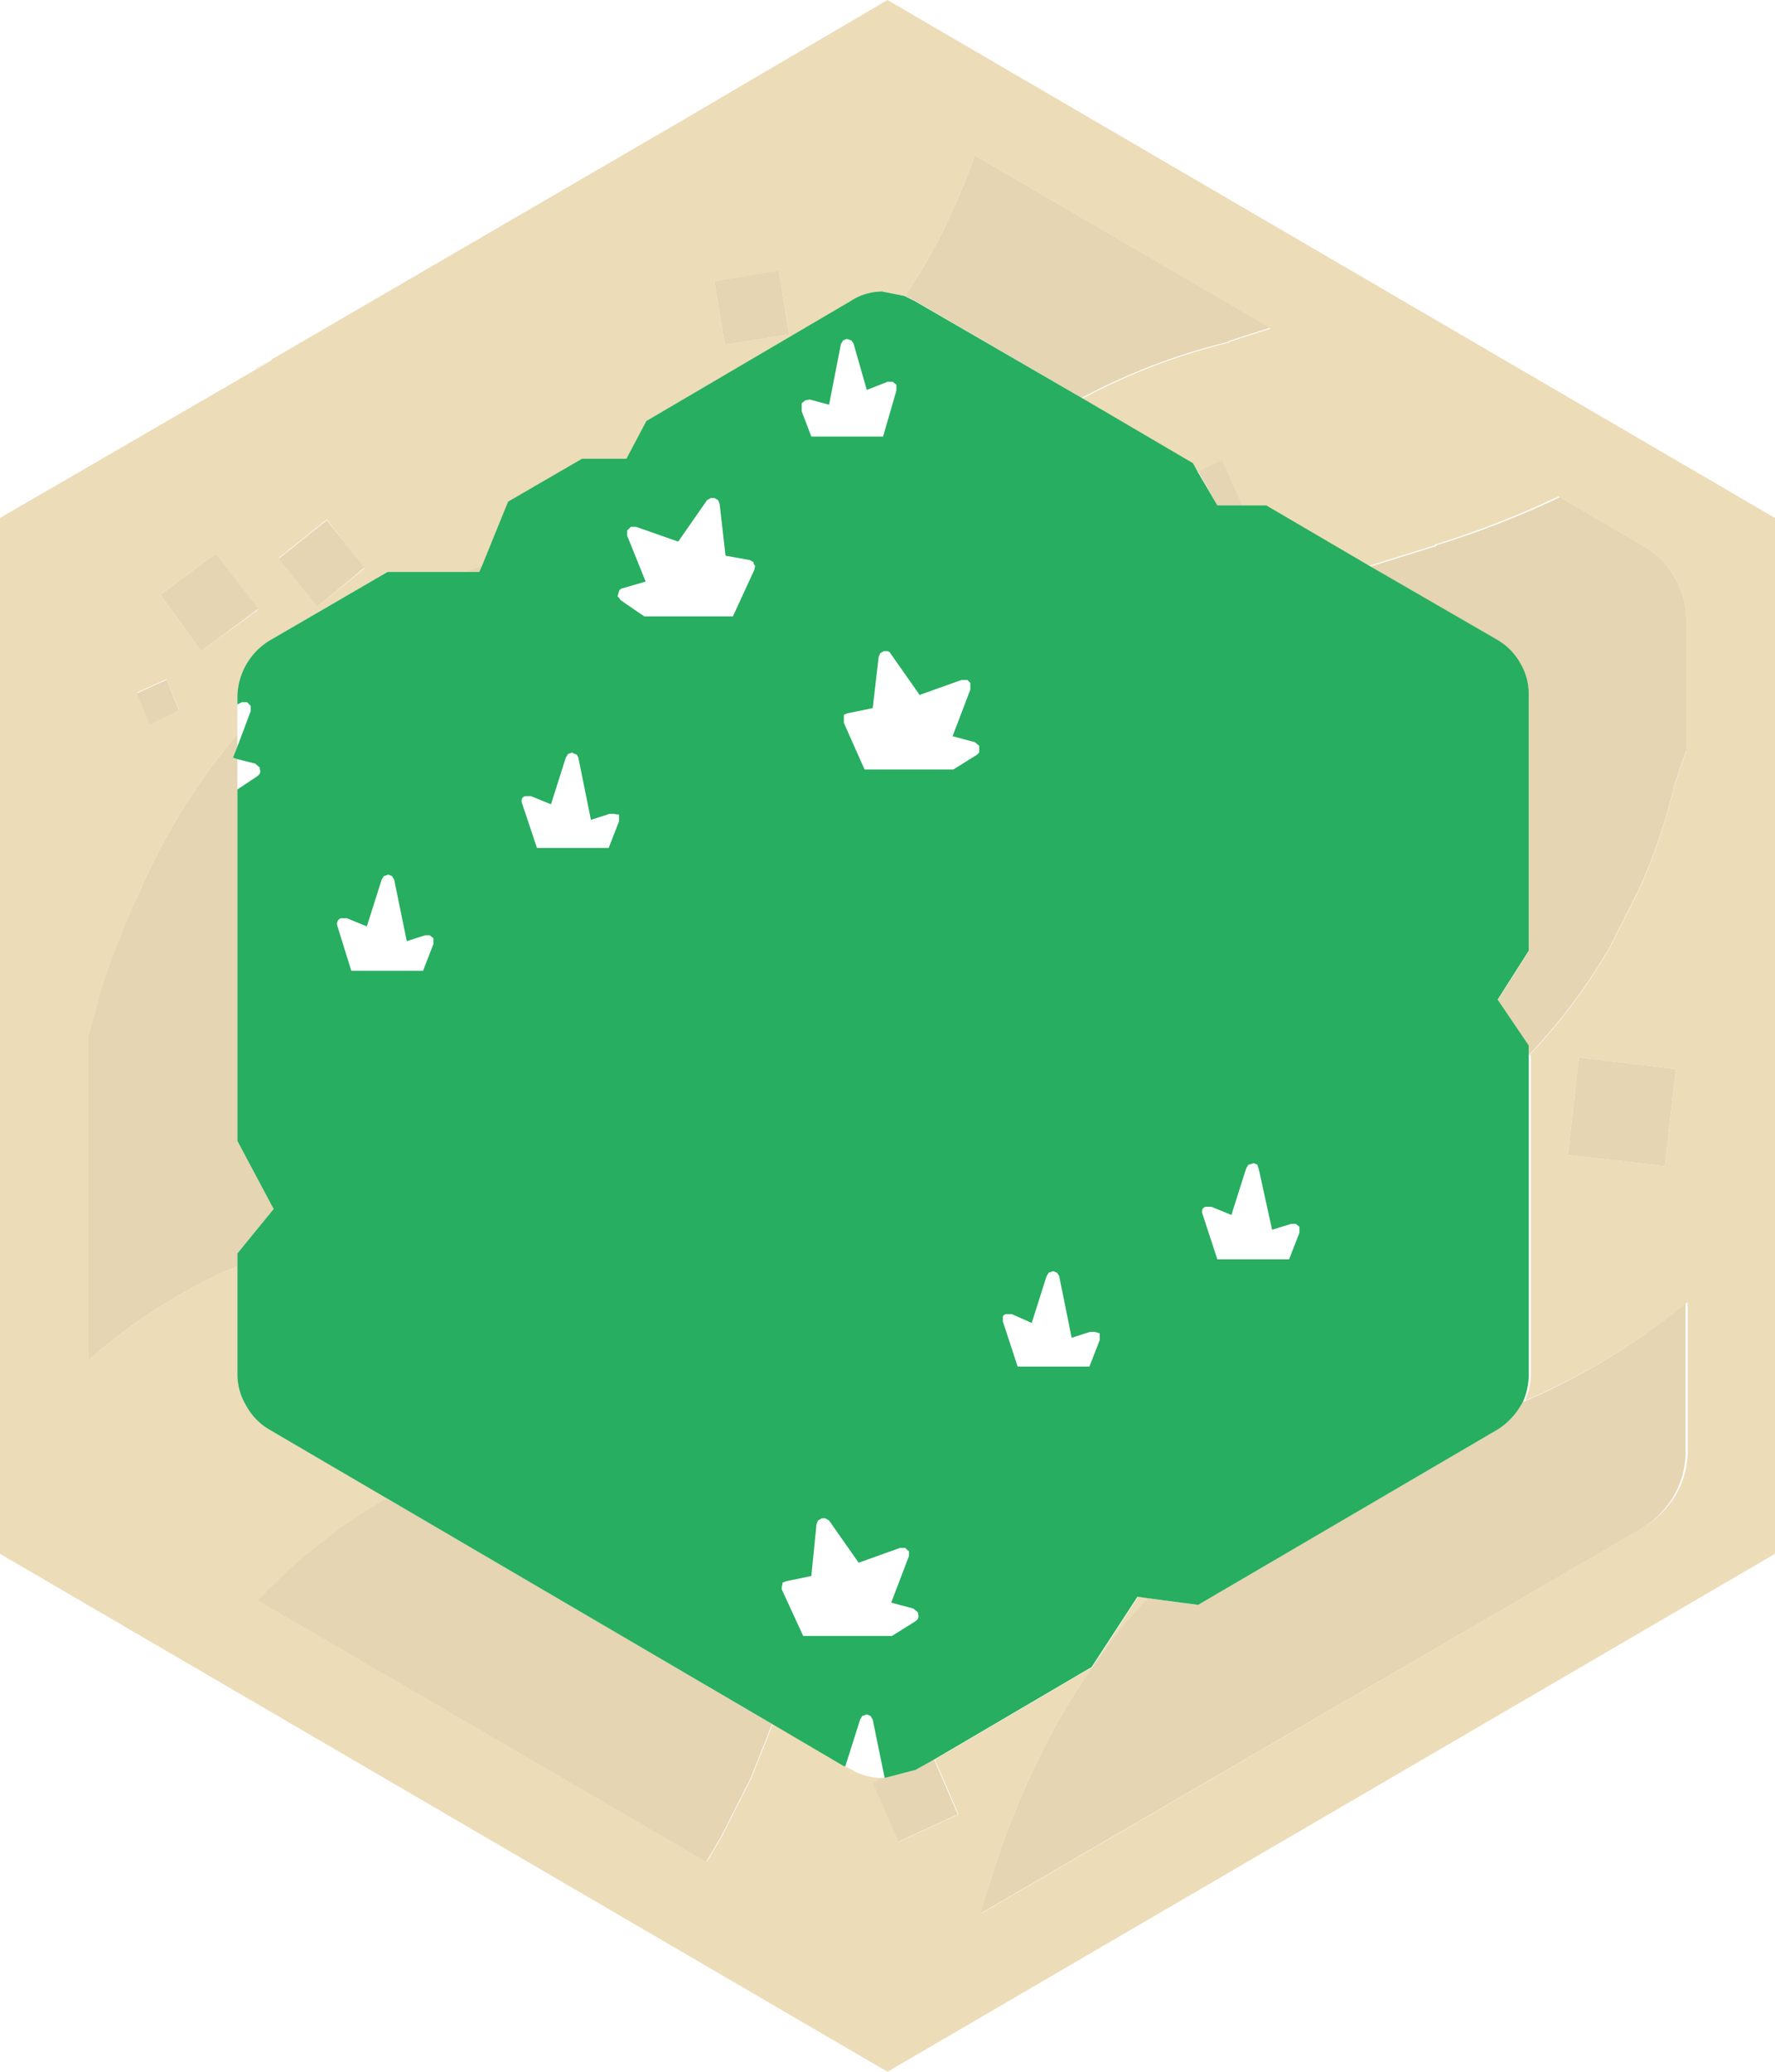 <svg xmlns="http://www.w3.org/2000/svg" xmlns:xlink="http://www.w3.org/1999/xlink" viewBox="0 0 120 140"><defs><style>.cls-1{fill:#ecdcb8;}.cls-2{fill:#e5d5b2;}.cls-3{fill:#27ae60;}.cls-4{fill:url(#linear-gradient);}.cls-5{fill:url(#linear-gradient-2);}.cls-6{fill:url(#linear-gradient-3);}.cls-7{fill:url(#linear-gradient-4);}.cls-8{fill:url(#linear-gradient-5);}.cls-9{fill:url(#linear-gradient-6);}.cls-10{fill:#e0d1af;}.cls-11{fill:url(#linear-gradient-7);}.cls-12{fill:url(#linear-gradient-8);}.cls-13{fill:url(#linear-gradient-9);}.cls-14{fill:url(#linear-gradient-10);}</style><linearGradient id="linear-gradient" x1="-819.2" y1="26.15" x2="819.2" y2="26.15" gradientTransform="matrix(0, 0, 0, 0, 59.57, 26.15)" gradientUnits="userSpaceOnUse"><stop offset="0" stop-color="#27ae60"/><stop offset="1" stop-color="#30c26d"/></linearGradient><linearGradient id="linear-gradient-2" x1="-819.2" y1="37.63" x2="819.2" y2="37.63" gradientTransform="matrix(0, 0, 0, 0, 49.06, 37.6)" xlink:href="#linear-gradient"/><linearGradient id="linear-gradient-3" x1="-819.2" y1="47.98" x2="819.2" y2="47.98" gradientTransform="matrix(0, 0, 0, 0, 64.21, 48)" xlink:href="#linear-gradient"/><linearGradient id="linear-gradient-4" x1="-819.2" y1="81.88" x2="819.2" y2="81.88" gradientTransform="matrix(0, 0, 0, 0, 86.67, 81.85)" xlink:href="#linear-gradient"/><linearGradient id="linear-gradient-5" x1="-819.2" y1="106.52" x2="819.2" y2="106.52" gradientTransform="matrix(0, 0, 0, 0, 60.06, 106.55)" xlink:href="#linear-gradient"/><linearGradient id="linear-gradient-6" x1="-819.2" y1="89.13" x2="819.2" y2="89.13" gradientTransform="matrix(0, 0, 0, 0, 73.17, 89.1)" xlink:href="#linear-gradient"/><linearGradient id="linear-gradient-7" x1="-819.2" y1="50.4" x2="819.2" y2="50.4" gradientTransform="matrix(0, 0, 0, 0, 15.56, 49.5)" xlink:href="#linear-gradient"/><linearGradient id="linear-gradient-8" x1="-819.2" y1="62.38" x2="819.2" y2="62.38" gradientTransform="matrix(0, 0, 0, 0, 28.22, 62.35)" xlink:href="#linear-gradient"/><linearGradient id="linear-gradient-9" x1="-819.2" y1="54.13" x2="819.2" y2="54.13" gradientTransform="matrix(0, 0, 0, 0, 40.67, 54.1)" xlink:href="#linear-gradient"/><linearGradient id="linear-gradient-10" x1="-819.2" y1="118" x2="819.2" y2="118" gradientTransform="matrix(0, 0, 0, 0, 60.57, 119.1)" xlink:href="#linear-gradient"/></defs><title>Asset 45</title><g id="Layer_2" data-name="Layer 2"><g id="Layer_1-2" data-name="Layer 1"><path class="cls-1" d="M18.35,24.3l27.5-16h0L60,0l60,35v70L60,140,0,105V35L17.25,25l.05-.05h.05l1-.6m85,47a38.54,38.54,0,0,0,5.45-7.25l2-3.95a39,39,0,0,0,2.4-7.05l.8-2.35V42a5.83,5.83,0,0,0-3-5.15h0l-5.65-3.3a61.49,61.49,0,0,1-8.35,3.25l0,.05-4.5,1.4-7-4.1H83.9l-1.35-3-1.6.75-.3-.55-7.5-4.4a41.85,41.85,0,0,1,9.95-3.8l0-.05,2.8-.9L65.9,10.5a44.83,44.83,0,0,1-3.35,7.35L61.2,20l-1.5-.3a3.9,3.9,0,0,0-2.15.65l-13.8,8.1L42.4,31h-3l-5,2.9L32.6,38.2l-1.2.45H26.2l-8,4.65A4.54,4.54,0,0,0,16.05,47v2.6A43.36,43.36,0,0,0,9.5,60.1,60.49,60.49,0,0,0,6.85,67L6,69.9v22a37.14,37.14,0,0,1,10.05-6.35v7.3a4.11,4.11,0,0,0,.6,2.15,4.18,4.18,0,0,0,1.55,1.6l8,4.65a38.12,38.12,0,0,0-8.7,6.9l30.3,17.65,1-1.7,2-3.95,1.45-3.65,4.85,2.85.5.25a4.07,4.07,0,0,0,2.1.55l-.65.3,1.75,4,4-1.85-1.6-3.7,10.65-6.25,3.1-4.75.7.1a39.25,39.25,0,0,0-3.8,4.65,45.23,45.23,0,0,0-4.25,7.5A53.62,53.62,0,0,0,67,127l-.65,2.3,44.75-26.1h0a6.35,6.35,0,0,0,2.2-2.2,5.89,5.89,0,0,0,.8-3v-10a46.74,46.74,0,0,1-11,6.65,4.56,4.56,0,0,0,.4-1.9V71.3m-50.7-53L48.3,19,49,23.3l4.35-.7-.7-4.35M106,78.05l6.55.75.75-6.55-6.55-.8-.75,6.6M11.25,45.9l-2,.9.85,2.1,2-.95-.85-2.05m3.35-8.5-3.75,2.8L13.6,44l3.85-2.8L14.6,37.4m10,1L22.1,35.1l-3.25,2.6L21.45,41l3.2-2.6"/><path class="cls-2" d="M24.65,38.35,21.45,41l-2.6-3.25,3.25-2.6,2.55,3.25m78.7,32.95v-.65l-2.1-3.1,2.1-3.3V47a4.07,4.07,0,0,0-.55-2.1,4.26,4.26,0,0,0-1.55-1.6l-8.65-5,4.5-1.4,0-.05a61.49,61.49,0,0,0,8.35-3.25l5.65,3.3h0A5.83,5.83,0,0,1,114,42v8.7l-.8,2.35a39,39,0,0,1-2.4,7.05l-2,3.95a38.54,38.54,0,0,1-5.45,7.25M83.9,34.15H82.3L81,31.85l1.6-.75,1.35,3M73.15,26.9,61.9,20.35,61.2,20l1.35-2.15A44.83,44.83,0,0,0,65.9,10.5L85.85,22.15l-2.8.9,0,.05a41.85,41.85,0,0,0-9.95,3.8M32.6,38.2l-.2.45h-1l1.2-.45M16.05,50.45l-.3.75.3.1V77.1l2.45,4.6-2.45,3v.85A37.14,37.14,0,0,0,6,91.9v-22l.85-3A60.49,60.49,0,0,1,9.5,60.1a43.36,43.36,0,0,1,6.55-10.5v.85m10.1,50.8L52.2,116.5l-1.45,3.65-2,3.95-1,1.7-30.3-17.65a38.12,38.12,0,0,1,8.7-6.9m33.65,18.9,2.1-.55,1.25-.7,1.6,3.7-4,1.85-1.75-4,.65-.3h.15M77.6,108l3.4.45L101.25,96.6A4.75,4.75,0,0,0,102.8,95l.15-.25a46.74,46.74,0,0,0,11-6.65v10a5.89,5.89,0,0,1-.8,3,6.35,6.35,0,0,1-2.2,2.2h0L66.3,129.3,67,127a53.62,53.62,0,0,1,2.6-6.85,45.23,45.23,0,0,1,4.25-7.5A39.25,39.25,0,0,1,77.6,108M52.65,18.25l.7,4.35L49,23.3,48.3,19l4.35-.7M106,78.05l.75-6.6,6.55.8-.75,6.55L106,78.05M14.6,37.4l2.85,3.75L13.6,44,10.85,40.2l3.75-2.8m-3.35,8.5L12.1,48l-2,.95-.85-2.1,2-.9"/><path class="cls-3" d="M92.6,38.25l8.65,5a4.26,4.26,0,0,1,1.55,1.6,4.07,4.07,0,0,1,.55,2.1V64.25l-2.1,3.3,2.1,3.1v22.2a4.56,4.56,0,0,1-.4,1.9l-.15.25a4.75,4.75,0,0,1-1.55,1.6L81,108.45,77.6,108l-.7-.1-3.1,4.75L63.15,118.9l-1.25.7-2.1.55v-.05l-.8-3.9-.15-.25-.25-.1-.3.1-.15.25-1,3.15h-.1L52.2,116.5,26.15,101.25,18.2,96.6A4.18,4.18,0,0,1,16.65,95a4.11,4.11,0,0,1-.6-2.15V84.7l2.45-3-2.45-4.6V53.35l1.35-.9.15-.15.05-.15-.05-.3-.3-.25-1.2-.3-.3-.1.3-.75.9-2.4V47.7l-.05-.05-.2-.2h-.35l-.3.15V47a4.54,4.54,0,0,1,2.15-3.7l8-4.65h6.2l.2-.45,1.75-4.3,5-2.9h3l1.35-2.55,13.8-8.1a3.9,3.9,0,0,1,2.15-.65l1.5.3.7.35L73.15,26.9l7.5,4.4.3.55,1.35,2.3h3.3l7,4.1m-38.4-11v.45l0,.1.65,1.7h4.85l.9-3.1V26l-.25-.2h-.35l-1.4.55L57.7,23.2,57.55,23l-.3-.1L57,23l-.15.25-.8,4.1L54.75,27l-.3.05-.25.2m-5.65,6.55-.25-.15h-.25l-.25.15L45.85,36.6,43,35.6h-.35l-.2.2-.05.05v.35l1.25,3.1-1.55.45a.31.31,0,0,0-.25.2l-.1.35.1.1.1.15,1.6,1.1h6L51,38.5l0,0,.05-.25-.1-.15,0-.1-.25-.15-1.65-.3-.4-3.5-.1-.25M62.2,47l-2-2.85A.3.3,0,0,0,60,44l-.25,0-.25.15-.1.25L59,47.85l-1.7.35-.25.1,0,.1,0,.2v.25h0L58.45,52h6l1.6-1,.15-.15,0-.15,0-.3-.3-.25-1.5-.4,1.2-3.15V46.2l0-.05-.2-.2H65l-2.8,1M84.4,78.7l-.15.25-1,3.15-1.35-.55h-.35a.3.3,0,0,0-.25.15v0a.42.42,0,0,0,0,.35l1,3.05h4.85l.7-1.8V82.9l-.25-.2h-.3L86,83.1,85.1,79,85,78.7l-.25-.1-.3.1M52.8,107.4h.05l1.45,3.15h6l1.6-1,.15-.15.05-.15-.05-.3-.3-.25-1.5-.4,1.2-3.15,0-.25,0-.1-.05,0-.2-.2h-.35l-2.8,1-2-2.85-.25-.15-.25,0-.25.15-.1.25-.35,3.5-1.7.35-.25.1,0,.1-.05.2v.25M71.45,86l-.25-.1-.3.1-.15.25-1,3.15L68.4,88.8h-.35a.3.3,0,0,0-.25.15v0l0,.35,1,3.05h4.85l.7-1.8v-.45L74,90h-.3l-1.25.4L71.6,86.2,71.45,86M26.5,59.2l-.25-.1-.3.1-.15.25-1,3.15-1.35-.55H23.1a.3.3,0,0,0-.25.15v0a.42.42,0,0,0-.05.35l.95,3.05H28.6l.7-1.8V63.4l-.25-.2h-.3l-1.25.4-.85-4.15-.15-.25m12.2-8.35-.3.1-.15.25-1,3.15L35.9,53.8h-.35a.3.3,0,0,0-.25.15v0a.42.42,0,0,0,0,.35l1,3h4.85l.7-1.8v-.45L41.5,55h-.3l-1.25.4L39.1,51.2,39,51l-.25-.1"/><path class="cls-4" d="M54.2,27.2l.25-.2.3-.05,1.25.4.8-4.1L57,23l.3-.15.3.1.15.25.95,3.15,1.4-.55h.35l.25.2v.35l-.9,3.1H54.9l-.65-1.7,0-.1V27.2"/><path class="cls-5" d="M48.55,33.75l.1.25.4,3.5,1.65.3L51,38l0,.1.1.15-.05.25,0,0-1.45,3.15h-6L42,40.55l-.1-.15-.1-.1.1-.35a.31.31,0,0,1,.25-.2l1.55-.45L42.4,36.2v-.35l.05-.05.2-.2H43l2.85,1,1.95-2.85.25-.15h.25l.25.15"/><path class="cls-6" d="M62.2,47,65,46h.35l.2.2,0,.05v.35L64.4,49.7l1.5.4.3.25,0,.3,0,.15-.15.15-1.6,1h-6L57,48.85h0V48.6l0-.2,0-.1.25-.1,1.7-.35.35-3.5.1-.25L59.7,44,60,44a.3.3,0,0,1,.25.15l2,2.85"/><path class="cls-7" d="M84.4,78.7l.3-.1.25.1.15.25L86,83.1l1.25-.4h.3l.25.2v.45l-.7,1.8H82.2l-1-3.05a.42.42,0,0,1,0-.35v0a.3.3,0,0,1,.25-.15h.35l1.35.55,1-3.15.15-.25"/><path class="cls-8" d="M52.8,107.4v-.25l.05-.2,0-.1.25-.1,1.7-.35.35-3.5.1-.25.25-.15.25,0,.25.15,2,2.85,2.8-1h.35l.2.2.05,0,0,.1,0,.25-1.2,3.15,1.5.4.3.25.05.3-.05.15-.15.15-1.6,1h-6l-1.45-3.15H52.8"/><path class="cls-9" d="M71.45,86l.15.25.85,4.15L73.7,90H74l.25.2v.45l-.7,1.8H68.7l-1-3.05,0-.35v0a.3.3,0,0,1,.25-.15h.35l1.35.55,1-3.15L70.9,86l.3-.1.25.1"/><path class="cls-10" d="M17.3,24.9l1.05-.6-1,.6H17.3"/><path class="cls-11" d="M16.05,47.6l.3-.15h.35l.2.2.05.05v.35l-.9,2.4V47.6m0,3.7,1.2.3.3.25.05.3-.05.15-.15.15-1.35.9V51.3"/><path class="cls-12" d="M26.5,59.2l.15.25.85,4.15,1.25-.4h.3l.25.2v.45l-.7,1.8H23.75L22.8,62.6a.42.42,0,0,1,.05-.35v0a.3.3,0,0,1,.25-.15h.35l1.35.55,1-3.15L26,59.2l.3-.1.25.1"/><path class="cls-13" d="M38.7,50.85,39,51l.15.25L40,55.35,41.2,55h.3l.25.2v.45l-.7,1.8H36.2l-1-3a.42.42,0,0,1,0-.35v0a.3.3,0,0,1,.25-.15h.35l1.35.55,1-3.15L38.4,51l.3-.1"/><path class="cls-14" d="M57.05,119.35h.1l1-3.15.15-.25.3-.1.25.1.15.25.8,3.9v.05h-.15a4.07,4.07,0,0,1-2.1-.55l-.5-.25"/></g></g></svg>